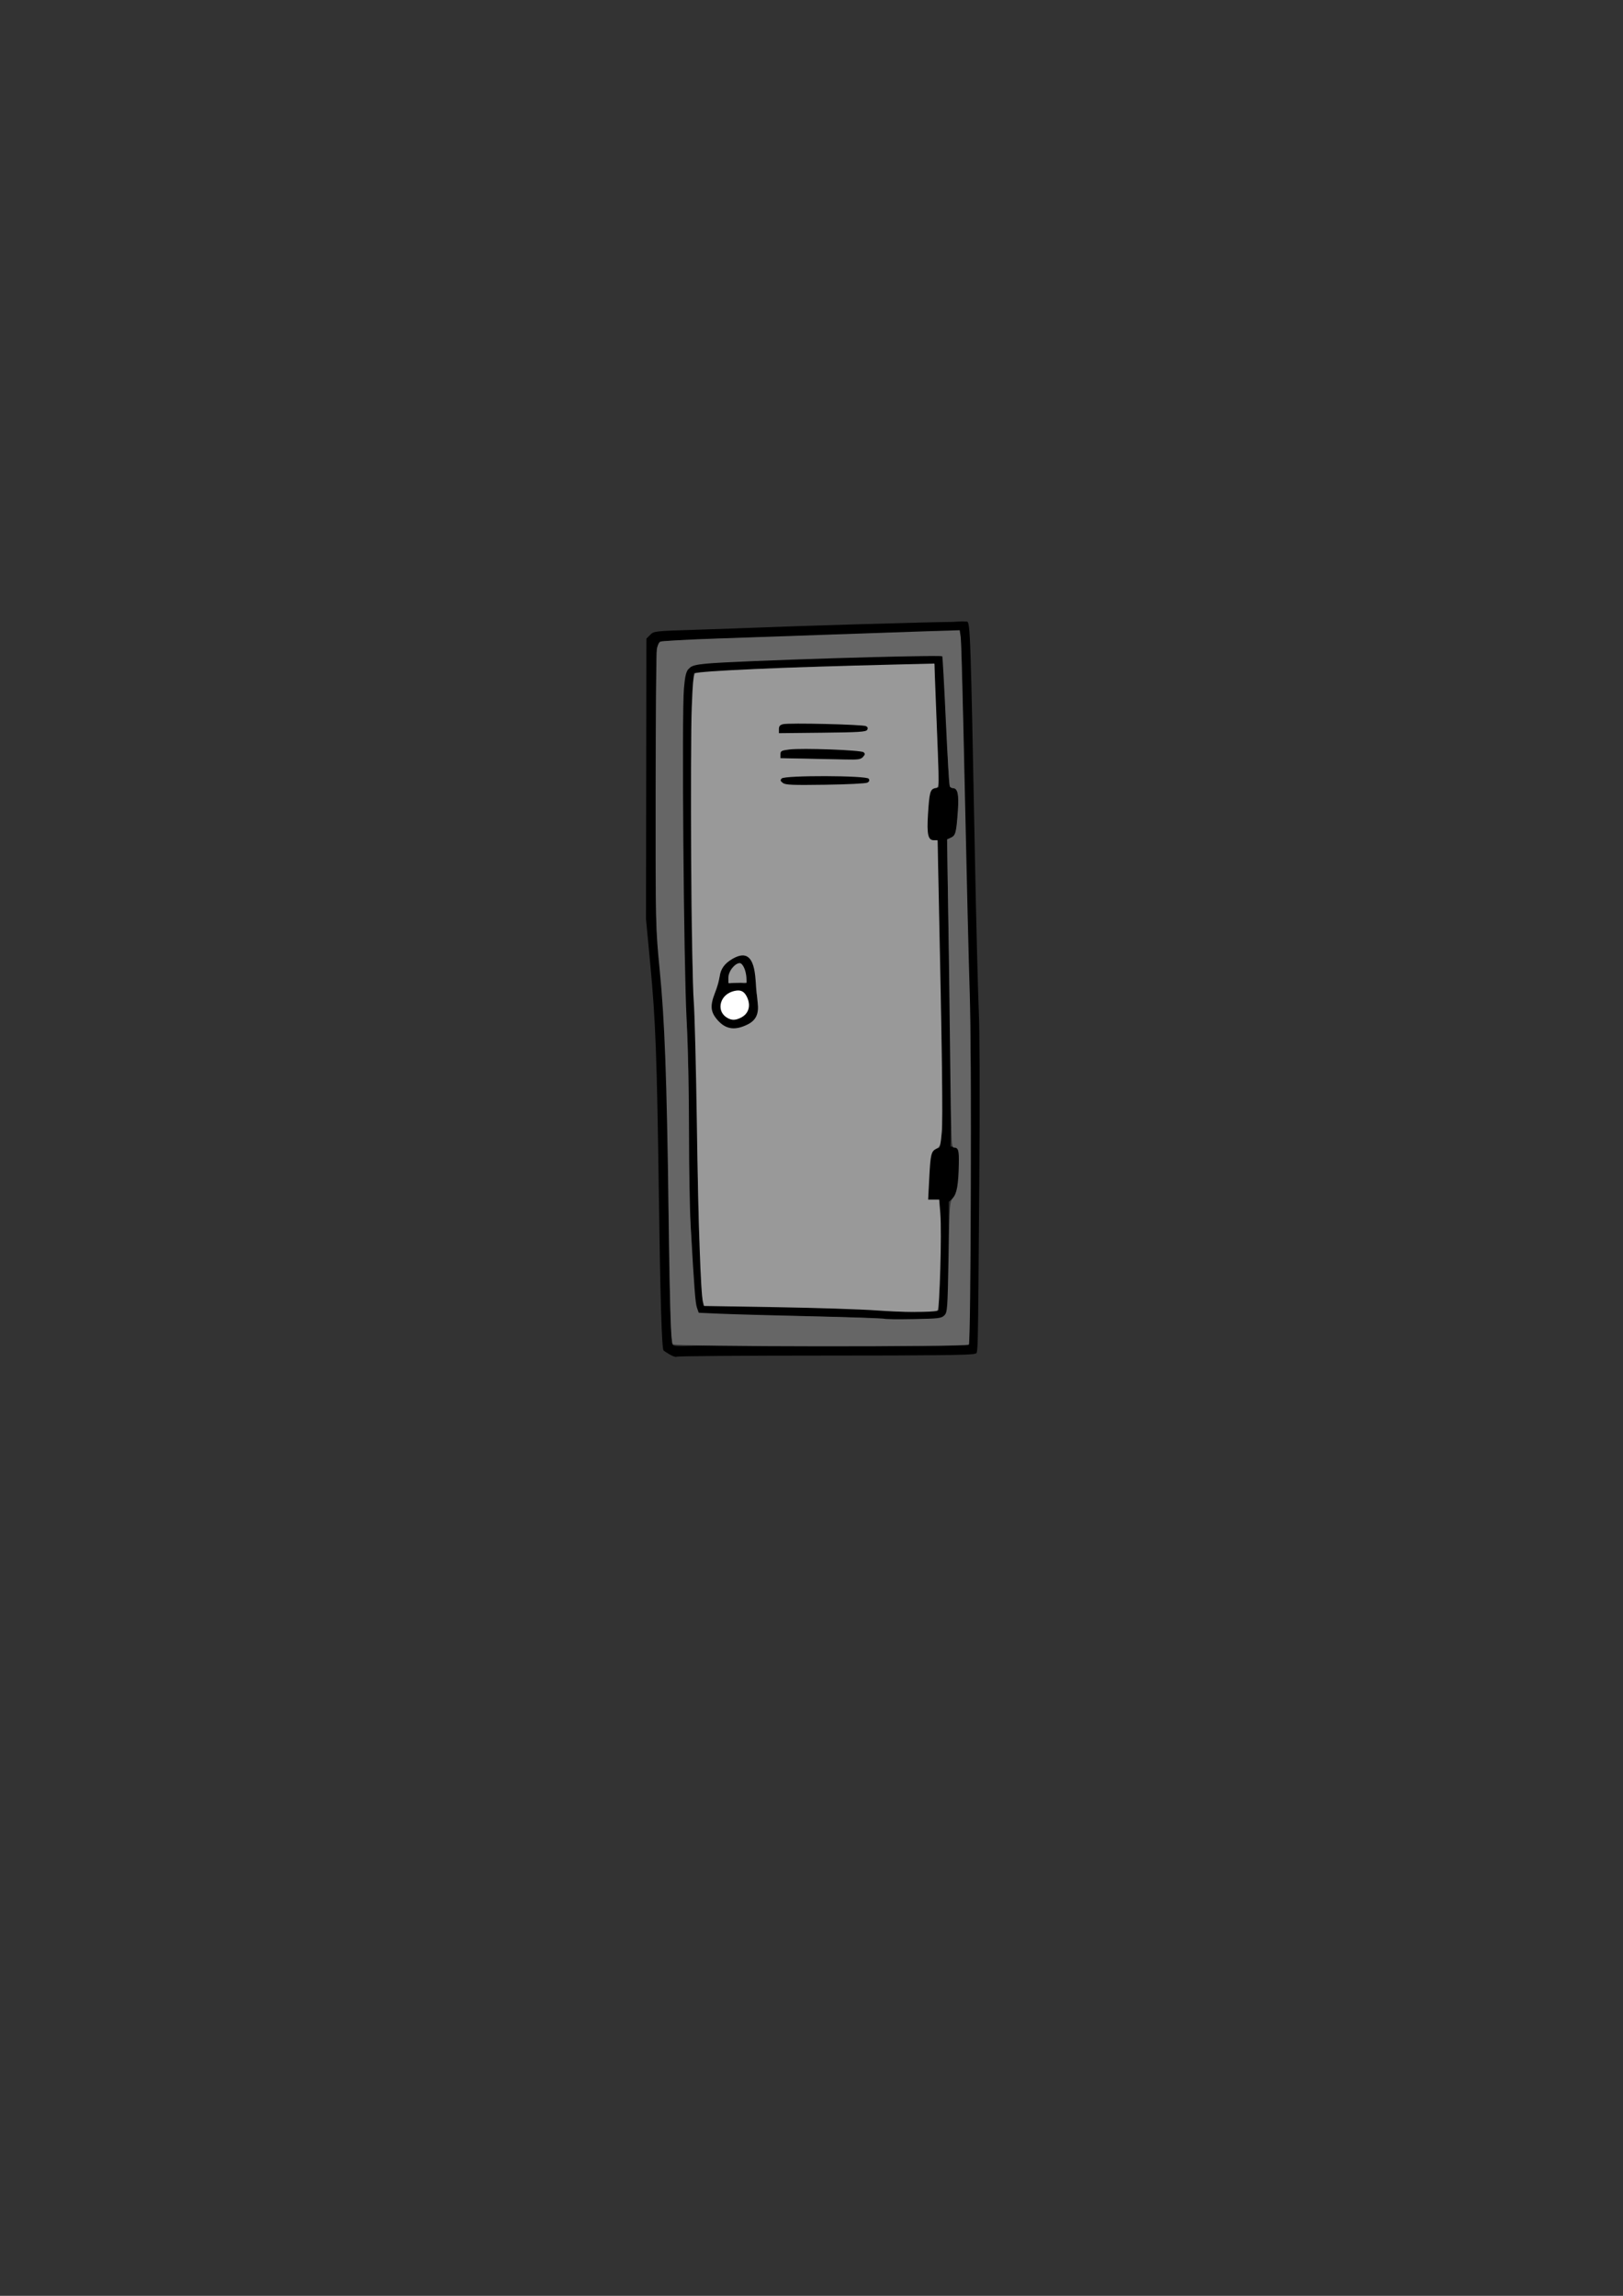 <?xml version="1.0" encoding="UTF-8" standalone="no"?>
<!-- Created with Inkscape (http://www.inkscape.org/) -->

<svg
   xmlns:dc="http://purl.org/dc/elements/1.1/"
   xmlns:cc="http://creativecommons.org/ns#"
   xmlns:rdf="http://www.w3.org/1999/02/22-rdf-syntax-ns#"
   xmlns:svg="http://www.w3.org/2000/svg"
   xmlns="http://www.w3.org/2000/svg"
   xmlns:sodipodi="http://sodipodi.sourceforge.net/DTD/sodipodi-0.dtd"
   xmlns:inkscape="http://www.inkscape.org/namespaces/inkscape"
   width="210mm"
   height="297mm"
   viewBox="0 0 744.094 1052.362"
   id="svg4332"
   version="1.1"
   inkscape:version="0.91 r13725"
   sodipodi:docname="Locker.svg">
  <rect x="0" y="0" width="744.094" height="1052.362" fill="#333333" stroke="none"/>
  <defs
     id="defs4334" />
  <sodipodi:namedview
     id="base"
     pagecolor="#ffffff"
     bordercolor="#666666"
     borderopacity="1.0"
     inkscape:pageopacity="0.0"
     inkscape:pageshadow="2"
     inkscape:zoom="1.3840904"
     inkscape:cx="342.36024"
     inkscape:cy="636.00773"
     inkscape:document-units="px"
     inkscape:current-layer="layer1"
     showgrid="false"
     inkscape:window-width="1440"
     inkscape:window-height="851"
     inkscape:window-x="0"
     inkscape:window-y="1"
     inkscape:window-maximized="1" />
  <g
     inkscape:label="Ebene 1"
     inkscape:groupmode="layer"
     id="layer1">
    <path
       style="opacity:1;fill:#000000;fill-opacity:1;fill-rule:nonzero;stroke:none;stroke-width:5.9;stroke-miterlimit:4;stroke-dasharray:none;stroke-opacity:1"
       d="m 307.069,620.897 c -1.363,-0.82 -2.635,-1.638 -2.827,-1.817 -0.837,-0.782 -1.512,-22.877 -2.182,-71.395 -0.881,-63.797 -1.468,-79.537 -3.948,-105.846 l -1.941,-20.591 0.094,-64.259 0.094,-64.259 1.731,-1.731 c 1.707,-1.707 1.997,-1.739 21.456,-2.352 10.849,-0.341 23.952,-0.799 29.117,-1.016 17.325,-0.729 76.875,-2.467 87.19,-2.544 3.149,-0.035 3.556,-0.361 7.429,-0.155 1.567,0 1.72,6.022 3.674,107.053 0.58,30.002 1.38,62.026 1.777,71.166 0.433,9.96 0.546,39.195 0.281,72.972 -0.725,92.525 -0.497,83.46 -2.121,84.419 -1.043,0.616 -19.055,0.835 -68.607,0.835 -36.956,0 -67.54,0.227 -67.966,0.504 -0.425,0.277 -1.889,-0.166 -3.251,-0.986 z m 58.212,-4.135 c 46.358,0.361 78.312,0.24 78.852,-0.3 0.43,-0.43 0.953,-63.773 0.958,-116.101 10e-4,-15.696 -0.301,-36.016 -0.671,-45.156 -0.371,-9.14 -0.857,-26.046 -1.081,-37.57 -0.224,-11.524 -0.728,-35.258 -1.12,-52.742 -0.392,-17.484 -0.867,-40.406 -1.057,-50.936 -0.189,-10.53 -0.564,-20.402 -0.832,-21.938 l -0.488,-2.792 -18.858,0.465 c -10.372,0.256 -26.01,0.777 -34.753,1.158 -8.742,0.381 -21.91,0.862 -29.261,1.068 -31.426,0.881 -53.196,1.751 -54.285,2.169 -0.847,0.325 -1.29,1.78 -1.609,5.282 -0.242,2.659 -0.478,31.169 -0.524,63.356 -0.07,48.827 0.109,60.497 1.078,70.443 2.765,28.356 3.315,35.508 3.332,43.35 0.01,4.57 0.34,13.186 0.734,19.146 0.394,5.961 0.718,26.281 0.72,45.156 0.003,30.261 0.985,70.543 1.825,74.854 0.288,1.481 0.563,1.511 10.604,1.163 5.669,-0.197 26.564,-0.231 46.433,-0.076 z"
       id="path4979"
       inkscape:connector-curvature="0"
       sodipodi:nodetypes="ccsscccsssccsssssccccscssssscssssssscscsscc"
       inkscape:export-xdpi="300"
       inkscape:export-ydpi="300" />
    <path
       style="opacity:1;fill:#000000;fill-opacity:1;fill-rule:nonzero;stroke:none;stroke-width:5.9;stroke-miterlimit:4;stroke-dasharray:none;stroke-opacity:1"
       d="m 399.6,604.296 c -4.967,-0.329 -24.475,-0.87 -43.35,-1.201 -18.875,-0.332 -34.861,-0.848 -35.524,-1.148 -1.985,-0.898 -2.689,-6.29 -3.496,-26.807 -0.422,-10.729 -0.935,-20.278 -1.14,-21.221 -0.205,-0.942 -0.363,-17.524 -0.352,-36.847 0.014,-24.938 -0.303,-39.432 -1.094,-49.945 -1.643,-21.844 -2.633,-124.328 -1.433,-148.381 0.517,-10.37 0.703,-11.502 1.937,-11.825 0.751,-0.196 1.365,-0.787 1.365,-1.312 0,-1.154 2.066,-1.425 18.785,-2.466 12.828,-0.798 61.448,-2.193 84.532,-2.425 l 12.644,-0.127 0.13,2.529 c 0.116,2.245 0.455,9.932 2.112,47.865 0.388,8.886 0.57,9.934 1.722,9.934 2.168,0 3.818,3.351 3.331,6.762 -0.235,1.645 -0.634,5.714 -0.886,9.041 -0.433,5.707 -0.576,6.115 -2.543,7.225 l -2.085,1.176 0.259,20.23 c 0.142,11.126 0.666,35.836 1.163,54.91 0.497,19.074 0.732,41.552 0.522,49.952 l -0.382,15.272 2.121,0.424 c 2.083,0.417 2.12,0.507 2.076,4.958 -0.025,2.494 -0.307,7.277 -0.627,10.63 -0.507,5.31 -0.827,6.308 -2.483,7.732 l -1.901,1.636 0,24.552 c 0,13.801 -0.301,25.345 -0.688,26.362 -0.469,1.235 -1.56,2.052 -3.432,2.572 -3.103,0.862 -17.815,0.835 -31.282,-0.057 l 0,-2e-5 z m 24.343,-3.247 6.503,-0.462 0.492,-18.865 c 0.27,-10.376 0.272,-21.71 0.004,-25.187 l -0.487,-6.322 -2.533,0 -2.533,0 0.495,-10.971 c 0.275,-6.096 0.845,-11.394 1.283,-11.921 0.434,-0.522 1.527,-0.95 2.431,-0.95 1.608,0 1.654,-0.217 2.162,-10.381 0.285,-5.71 0.101,-28.062 -0.411,-49.672 -0.511,-21.61 -1.046,-48.638 -1.188,-60.062 l -0.258,-20.772 -1.759,0 c -2.987,0 -3.462,-2.064 -2.887,-12.556 0.285,-5.214 0.818,-10.049 1.185,-10.744 0.366,-0.695 1.414,-1.264 2.329,-1.264 l 1.663,0 -0.264,-9.573 c -0.145,-5.265 -0.581,-15.425 -0.968,-22.578 -0.387,-7.153 -0.703,-15.552 -0.702,-18.665 l 0.002,-5.66 -20.772,0.498 c -11.424,0.274 -25.649,0.576 -31.609,0.672 -11.956,0.191 -23.308,0.702 -44.167,1.989 l -13.822,0.852 -0.502,4.739 c -0.276,2.606 -0.645,26.847 -0.818,53.868 -0.305,47.335 0.266,76.216 1.978,100.066 0.442,6.159 0.891,30.056 0.998,53.103 0.113,24.257 0.524,44.643 0.977,48.407 0.43,3.576 0.791,10.079 0.802,14.45 0.011,4.371 0.219,9.613 0.464,11.649 l 0.445,3.701 32.964,0.453 c 18.13,0.249 38.329,0.894 44.886,1.433 15.281,1.256 15.879,1.275 23.62,0.725 z"
       id="path4981"
       inkscape:connector-curvature="0"
       inkscape:export-xdpi="300"
       inkscape:export-ydpi="300" />
    <path
       style="opacity:1;fill:#000000;fill-opacity:1;fill-rule:nonzero;stroke:none;stroke-width:5.9;stroke-miterlimit:4;stroke-dasharray:none;stroke-opacity:1"
       d="m 356.973,334.277 c 0,-1.748 0.357,-2.149 2.258,-2.529 2.902,-0.58 11.776,-0.573 26.888,0.023 10.49,0.414 12.037,0.627 12.037,1.662 0,2.766 -1.14,2.921 -21.458,2.921 l -19.724,0 0,-2.077 z"
       id="path4983"
       inkscape:connector-curvature="0"
       inkscape:export-xdpi="300"
       inkscape:export-ydpi="300" />
    <path
       style="opacity:1;fill:#000000;fill-opacity:1;fill-rule:nonzero;stroke:none;stroke-width:5.9;stroke-miterlimit:4;stroke-dasharray:none;stroke-opacity:1"
       d="m 373.951,347.935 -16.617,-0.382 0,-1.806 c 0,-1.642 0.36,-1.855 3.974,-2.345 3.909,-0.53 30.601,-0.062 33.777,0.593 3.599,0.741 0.994,4.849 -2.842,4.482 -0.92,-0.088 -9.151,-0.332 -18.291,-0.542 z"
       id="path4985"
       inkscape:connector-curvature="0"
       inkscape:export-xdpi="300"
       inkscape:export-ydpi="300" />
    <path
       style="opacity:1;fill:#000000;fill-opacity:1;fill-rule:nonzero;stroke:none;stroke-width:5.9;stroke-miterlimit:4;stroke-dasharray:none;stroke-opacity:1"
       d="m 358.881,359.312 c -0.739,-0.559 -1.226,-1.614 -1.084,-2.344 0.244,-1.248 1.446,-1.331 20.055,-1.388 17.93,-0.055 19.869,0.056 20.575,1.175 1.688,2.676 -0.157,2.986 -19.594,3.287 -15.214,0.236 -18.855,0.103 -19.952,-0.729 z"
       id="path4987"
       inkscape:connector-curvature="0"
       inkscape:export-xdpi="300"
       inkscape:export-ydpi="300" />
    <path
       style="opacity:1;fill:#000000;fill-opacity:1;fill-rule:nonzero;stroke:none;stroke-width:5.9;stroke-miterlimit:4;stroke-dasharray:none;stroke-opacity:1"
       d="m 333.492,471.062 c -1.589,-0.563 -2.969,-1.029 -3.066,-1.035 -0.097,-0.006 -1.153,-1.36 -2.348,-3.009 -2.716,-3.749 -2.818,-7.043 -0.369,-11.871 0.992,-1.955 1.805,-4.59 1.806,-5.855 0.007,-5.099 2.692,-8.872 7.667,-10.772 4.522,-1.727 6.57,-0.966 8.373,3.11 1.178,2.663 1.405,4.304 1.107,8.014 -0.251,3.129 -0.043,5.459 0.634,7.077 2.24,5.362 0.28,10.84 -4.772,13.336 -3.848,1.902 -5.868,2.126 -9.031,1.006 z m 7.842,-5.707 c 3.612,-3.348 1.642,-11.233 -2.807,-11.233 -4.87,0 -8.286,3.096 -8.286,7.508 0,5.077 7.072,7.452 11.093,3.725 z m -1.487,-14.902 c 1.185,0.451 2.061,0.466 2.324,0.041 0.613,-0.993 -0.364,-5.857 -1.56,-7.764 -0.877,-1.399 -1.261,-1.518 -2.628,-0.819 -2.601,1.331 -4.096,3.721 -4.114,6.573 -0.016,2.621 0.022,2.658 2.03,1.959 1.353,-0.472 2.69,-0.468 3.948,0.01 z"
       id="path4991"
       inkscape:connector-curvature="0"
       inkscape:export-xdpi="300"
       inkscape:export-ydpi="300" />
    <path
       style="opacity:1;fill:#999999;fill-opacity:1;fill-rule:nonzero;stroke:none;stroke-width:5.9;stroke-miterlimit:4;stroke-dasharray:none;stroke-opacity:1"
       d="m 402.255,600.703 c -7.153,-0.53 -27.953,-1.211 -46.223,-1.513 l -33.218,-0.55 -0.513,-1.806 c -1.041,-3.668 -2.166,-36.314 -2.825,-82.003 -0.373,-25.829 -1.016,-51.026 -1.43,-55.993 -0.98,-11.769 -1.668,-115.988 -0.891,-134.963 0.429,-10.468 0.862,-14.828 1.511,-15.23 1.773,-1.096 39.965,-2.776 91.958,-4.045 l 17.761,-0.434 0.918,23.69 c 1.384,35.71 1.437,32.912 -0.632,33.418 -2.21,0.541 -2.58,1.92 -3.216,12 -0.579,9.184 0.026,11.868 2.678,11.868 l 1.712,0 0.466,21.856 c 1.602,75.129 2.008,106.354 1.458,112.148 -0.557,5.866 -0.785,6.567 -2.392,7.366 -2.472,1.23 -2.767,2.427 -3.345,13.554 l -0.509,9.805 2.534,0 2.534,0 0.513,6.321 c 0.733,9.034 -0.314,44.317 -1.323,44.618 -2.609,0.776 -16.33,0.723 -27.529,-0.107 z M 342.815,469.565 c 3.814,-1.91 5.177,-4.885 4.555,-9.943 -0.273,-2.22 -0.715,-7.021 -0.983,-10.67 -0.75,-10.233 -4.053,-13.196 -10.533,-9.448 -3.641,2.105 -5.429,4.57 -5.913,8.151 -0.214,1.58 -1.222,5.041 -2.24,7.691 -2.247,5.848 -1.926,8.658 1.415,12.391 3.713,4.148 7.94,4.712 13.7,1.827 z M 397.707,358.741 c 0.864,-0.5 1.034,-1.033 0.568,-1.786 -0.927,-1.498 -38.404,-1.613 -39.875,-0.122 -0.772,0.782 -0.681,1.147 0.506,2.046 1.224,0.926 4.213,1.054 19.507,0.834 10.042,-0.144 18.609,-0.576 19.294,-0.972 z m -2.048,-11.787 c 0.999,-1.104 1.044,-1.482 0.252,-2.139 -1.196,-0.993 -28.098,-1.999 -33.935,-1.269 -3.761,0.47 -4.154,0.684 -4.154,2.255 l 0,1.736 11.379,0.219 c 6.259,0.12 14.499,0.291 18.312,0.38 5.963,0.138 7.102,-0.027 8.146,-1.18 z m 1.894,-12.376 c 0.46,-0.745 0.31,-1.27 -0.489,-1.718 -1.388,-0.777 -35.355,-1.589 -38.06,-0.91 -1.429,0.359 -1.904,0.934 -1.904,2.303 l 0,1.825 19.896,-0.213 c 16.66,-0.179 20.004,-0.388 20.558,-1.287 z"
       id="path4993"
       inkscape:connector-curvature="0"
       inkscape:export-xdpi="300"
       inkscape:export-ydpi="300" />
    <path
       style="opacity:1;fill:#666666;fill-opacity:1;fill-rule:nonzero;stroke:none;stroke-width:5.9;stroke-miterlimit:4;stroke-dasharray:none;stroke-opacity:1"
       d="m 308.365,616.161 c -0.834,-2.674 -1.138,-12.676 -1.807,-59.425 -0.924,-64.578 -1.795,-88.258 -4.133,-112.348 -1.84,-18.963 -1.858,-19.743 -1.801,-81.642 0.031,-34.373 0.263,-63.719 0.515,-65.215 0.252,-1.495 1,-3.009 1.661,-3.363 0.662,-0.354 12.093,-1.007 25.403,-1.451 13.31,-0.444 37.042,-1.272 52.738,-1.84 15.696,-0.568 35.405,-1.248 43.797,-1.511 l 15.259,-0.478 0.458,3.151 c 0.252,1.733 1.099,33.388 1.883,70.344 0.784,36.956 1.804,78.897 2.267,93.202 0.873,26.983 0.537,159.166 -0.408,160.695 -0.752,1.216 -135.453,1.097 -135.833,-0.12 z m 124.577,-13.205 c 1.394,-1.395 1.485,-2.66 1.933,-26.732 0.46,-24.72 0.505,-25.31 2.079,-27.204 1.77,-2.13 2.445,-6.095 2.635,-15.458 0.128,-6.311 -0.234,-7.533 -2.229,-7.533 -1.227,0 -1.322,-2.264 -1.765,-42.085 -0.258,-23.147 -0.676,-54.936 -0.93,-70.642 l -0.462,-28.557 1.817,-0.828 c 2.09,-0.952 2.432,-2.319 3.144,-12.562 0.497,-7.157 -0.14,-10.055 -2.211,-10.055 -0.559,0 -1.231,-0.348 -1.494,-0.773 -0.263,-0.425 -1.084,-13.962 -1.826,-30.081 -0.741,-16.119 -1.479,-29.438 -1.639,-29.599 -0.859,-0.859 -95.571,2.086 -108.262,3.367 -8.722,0.88 -9.293,1.526 -10.172,11.506 -1.022,11.608 -0.098,126.145 1.222,151.425 0.619,11.848 1.103,34.218 1.114,51.481 0.011,16.791 0.351,36.298 0.757,43.35 1.704,29.642 2.144,35.339 2.897,37.498 l 0.793,2.274 9.527,0.428 c 5.24,0.236 24.31,0.773 42.379,1.193 18.068,0.421 33.022,0.936 33.231,1.144 0.209,0.209 6.144,0.273 13.189,0.143 11.727,-0.217 12.934,-0.36 14.273,-1.701 z"
       id="path4995"
       inkscape:connector-curvature="0"
       inkscape:export-xdpi="300"
       inkscape:export-ydpi="300" />
    <path
       style="opacity:1;fill:#999999;fill-opacity:1;fill-rule:nonzero;stroke:none;stroke-width:5.9;stroke-miterlimit:4;stroke-dasharray:none;stroke-opacity:1"
       d="m 333.979,448.086 c 0,-2.796 2.939,-6.589 5.105,-6.589 1.423,0 2.933,3.223 3.092,6.602 l 0.111,2.356 -4.154,0.083 -4.154,0.083 0,-2.536 z"
       id="path4997"
       inkscape:connector-curvature="0"
       inkscape:export-xdpi="300"
       inkscape:export-ydpi="300" />
    <path
       style="opacity:1;fill:#ffffff;fill-opacity:1;fill-rule:nonzero;stroke:none;stroke-width:5.9;stroke-miterlimit:4;stroke-dasharray:none;stroke-opacity:1"
       d="m 333.618,466.673 c -5.239,-2.866 -3.941,-10.155 2.167,-12.171 3.226,-1.065 5.168,-0.414 6.51,2.183 2.098,4.056 1.114,7.851 -2.522,9.731 -2.473,1.279 -4.159,1.349 -6.156,0.257 z"
       id="path4999"
       inkscape:connector-curvature="0"
       inkscape:export-xdpi="300"
       inkscape:export-ydpi="300" />
  </g>
</svg>
